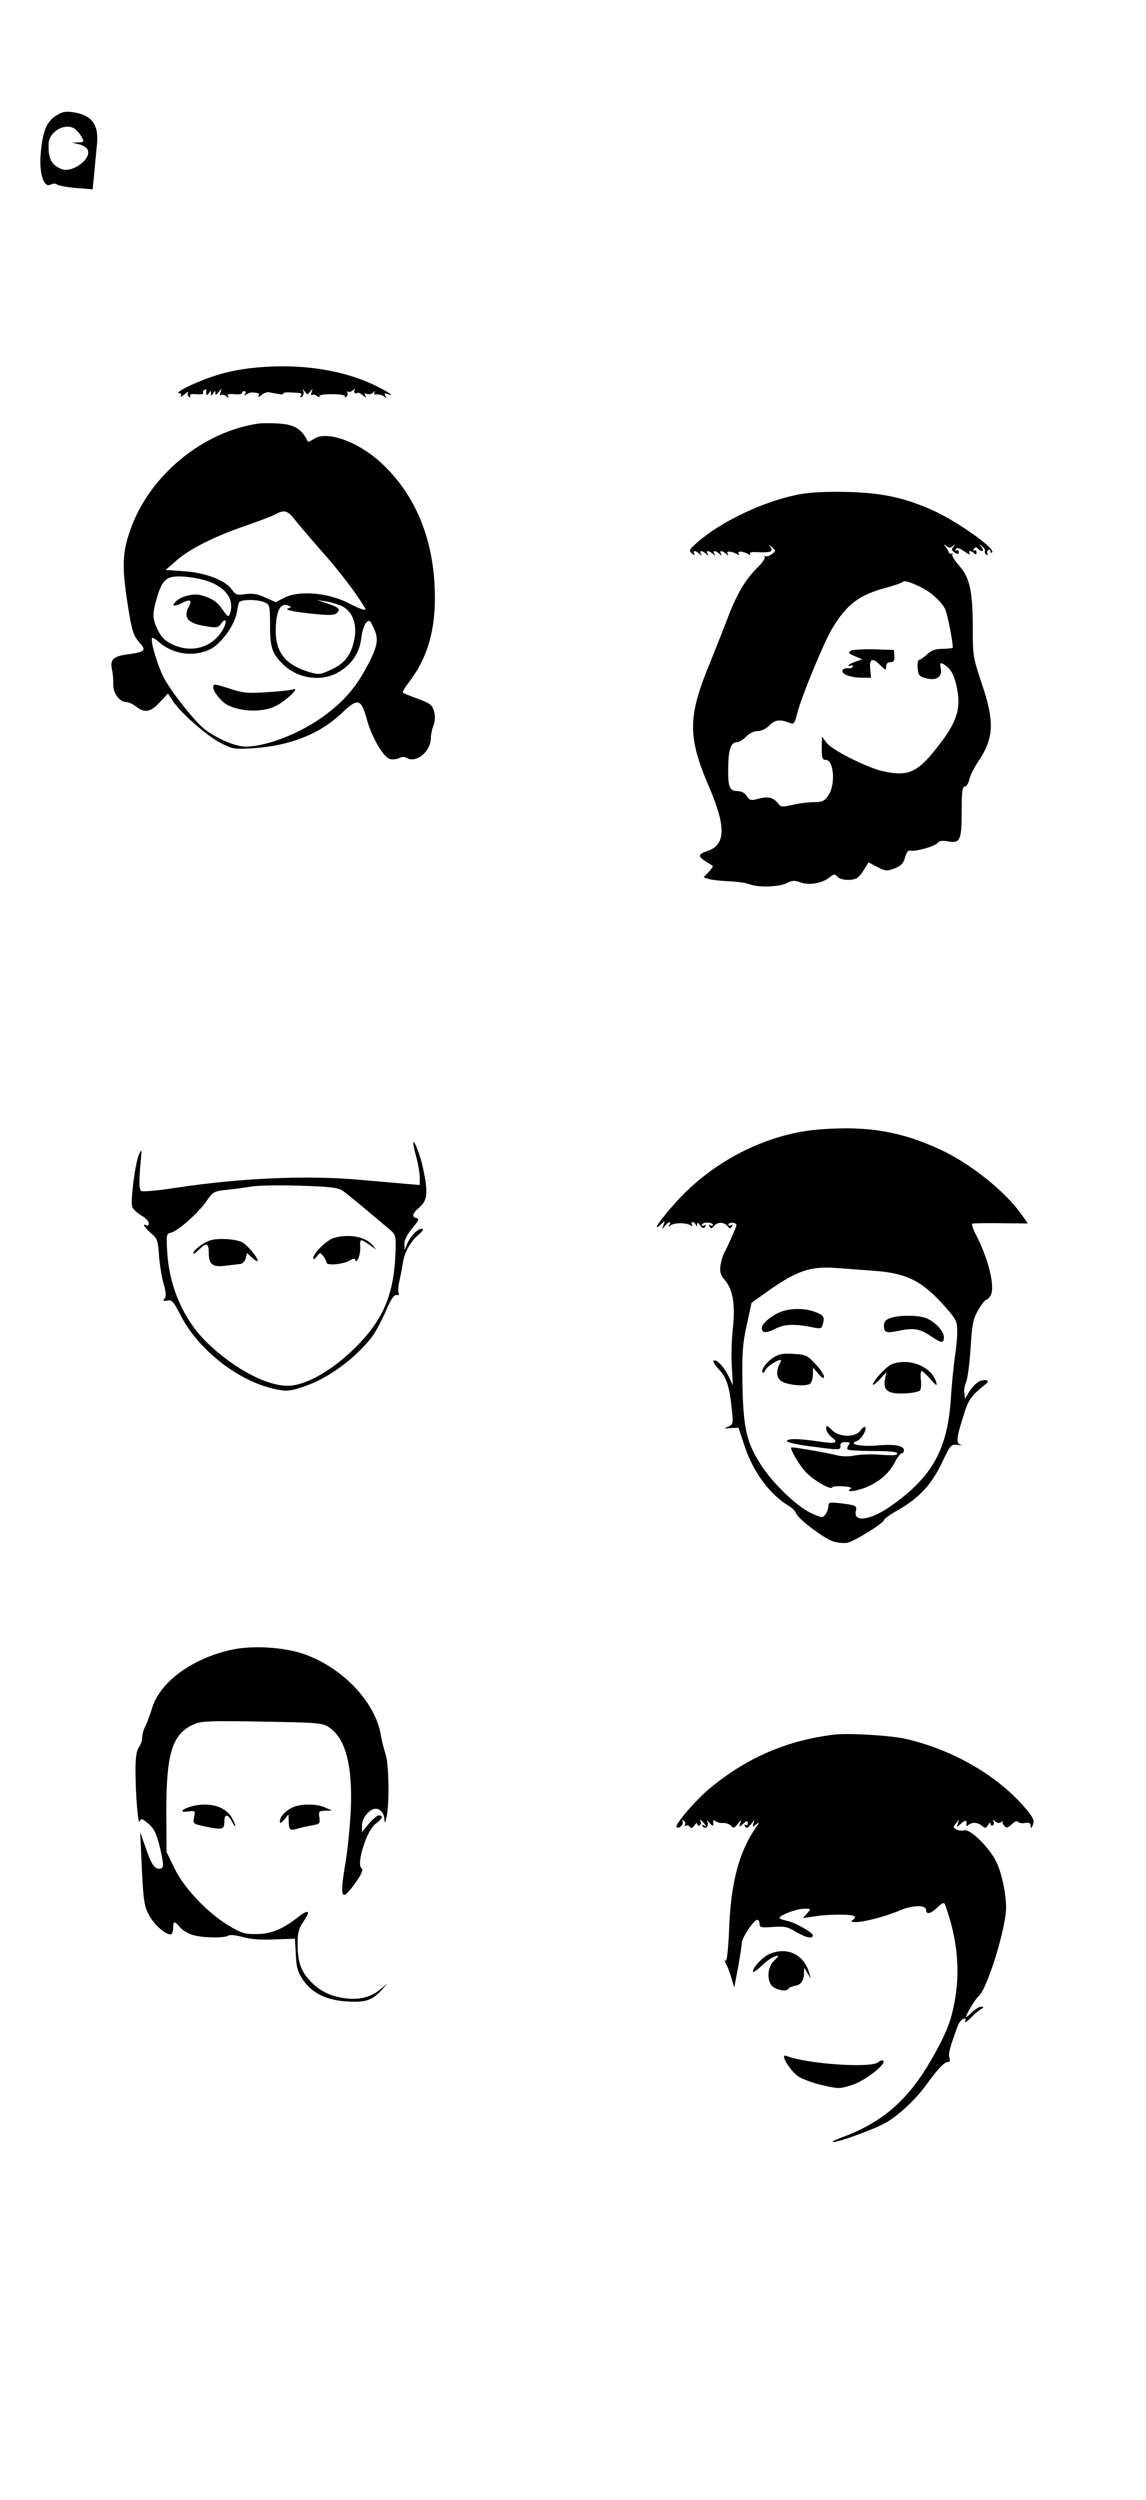 <?xml version="1.0" standalone="no"?>
<!DOCTYPE svg PUBLIC "-//W3C//DTD SVG 20010904//EN"
 "http://www.w3.org/TR/2001/REC-SVG-20010904/DTD/svg10.dtd">
<svg version="1.0" xmlns="http://www.w3.org/2000/svg"
 width="516pt" height="1125pt" viewBox="0 0 516 1125"
 preserveAspectRatio="xMidYMid meet">
<g transform="translate(0,1125) scale(0.1,-0.1)"
fill="#000000" stroke="none">
<path d="M250 10728 c-42 -28 -59 -74 -67 -173 -7 -88 15 -152 45 -136 11 6
23 6 28 1 5 -5 43 -12 85 -16 l76 -6 7 68 c3 38 9 96 12 128 11 94 -21 138
-107 151 -36 5 -50 2 -79 -17z m94 -64 c9 -8 21 -24 26 -35 9 -17 7 -19 -17
-20 l-28 -1 29 -7 c16 -3 34 -13 39 -22 25 -40 -65 -109 -115 -90 -46 17 -62
48 -59 114 2 60 86 101 125 61z"/>
<path d="M1195 9599 c-113 -7 -201 -26 -295 -65 -68 -27 -113 -54 -92 -54 8 0
10 -5 6 -12 -4 -7 3 -4 16 7 13 11 20 15 17 8 -4 -6 -2 -15 4 -19 8 -4 9 -3 5
4 -4 7 5 10 29 8 19 -2 33 0 30 4 -3 5 -1 12 5 15 6 4 10 3 9 -2 -3 -20 2 -27
11 -13 9 13 10 13 10 0 0 -13 1 -13 10 0 8 13 10 13 10 1 0 -11 4 -9 15 5 15
19 15 19 8 -1 -3 -11 -3 -17 2 -13 4 4 15 2 23 -5 12 -9 14 -9 9 0 -6 9 2 11
28 9 19 -2 35 0 35 5 0 5 5 9 11 9 5 0 7 -6 3 -12 -6 -10 -4 -10 7 -2 8 5 20
9 27 8 6 -1 17 -2 23 -3 5 0 7 -7 3 -13 -4 -7 1 -6 12 3 10 9 26 15 34 14 8
-2 27 -5 43 -8 15 -3 25 -2 23 2 -3 4 12 6 32 5 54 -3 54 -3 46 -16 -5 -7 -3
-8 5 -4 7 5 10 15 7 25 -5 14 -4 14 6 -1 11 -15 13 -15 25 0 12 15 12 15 6 -3
-3 -11 -3 -17 2 -13 4 4 15 2 23 -5 9 -6 13 -7 10 -2 -4 7 16 11 57 11 37 0
61 -4 58 -10 -3 -5 -1 -6 6 -2 6 4 8 13 5 19 -4 7 -4 9 1 5 4 -4 15 -2 23 5
13 9 14 9 8 0 -6 -11 7 -18 17 -10 2 1 12 -5 22 -13 15 -12 17 -12 10 -1 -6
11 -4 13 7 8 9 -3 21 0 28 6 10 9 11 9 6 0 -4 -7 1 -10 11 -8 10 1 24 -3 32
-9 12 -9 13 -8 6 3 -6 11 -4 13 8 8 38 -14 13 5 -43 33 -137 69 -315 101 -505
89z"/>
<path d="M1165 9344 c-246 -35 -482 -225 -572 -462 -41 -110 -45 -168 -22
-327 22 -145 28 -165 62 -203 27 -29 16 -37 -59 -47 -63 -8 -79 -23 -70 -67 4
-18 7 -50 6 -70 0 -40 29 -78 61 -78 9 0 28 -9 42 -20 38 -30 65 -25 106 19
l37 40 24 -36 c37 -55 156 -158 216 -188 52 -26 60 -28 147 -22 163 11 298 64
396 158 74 70 87 67 115 -36 22 -77 74 -164 102 -171 12 -3 31 -1 41 4 12 7
24 7 36 0 43 -23 107 31 107 91 0 14 5 39 12 57 8 22 8 43 2 64 -8 28 -18 35
-72 55 -35 13 -66 25 -68 28 -3 3 11 26 31 52 88 116 123 256 111 444 -14 222
-97 407 -241 539 -103 95 -244 145 -301 107 -14 -9 -26 -15 -27 -13 -29 58
-60 77 -132 82 -33 2 -73 2 -90 0z m160 -430 c16 -20 71 -85 122 -143 78 -87
158 -192 197 -258 8 -14 -20 -6 -75 23 -93 47 -222 58 -289 24 l-38 -20 -48
21 c-34 16 -58 20 -90 15 -37 -5 -44 -2 -58 18 -28 43 -117 78 -214 85 l-86 6
49 43 c59 52 175 110 314 157 57 20 116 42 130 50 40 22 56 18 86 -21z m-372
-286 c73 -32 103 -84 81 -143 -5 -13 -11 -9 -30 19 -26 38 -48 53 -98 67 -34
10 -91 -4 -114 -28 -22 -21 -9 -25 27 -7 37 19 47 14 32 -14 -28 -53 -6 -78
80 -91 44 -7 52 -6 64 12 21 29 29 14 12 -20 -45 -86 -142 -116 -233 -72 -31
15 -48 32 -63 63 -25 51 -26 71 -5 144 18 64 36 89 68 95 38 9 130 -4 179 -25z
m239 -89 c22 -10 24 -16 24 -102 -1 -100 10 -131 61 -179 68 -65 178 -78 254
-29 57 36 88 85 96 151 3 28 13 58 21 67 14 13 17 13 28 -9 31 -60 28 -86 -17
-175 -51 -99 -104 -163 -192 -229 -108 -82 -265 -144 -362 -144 -44 0 -126 35
-181 76 -44 34 -141 155 -182 226 -29 51 -67 176 -57 187 3 2 15 -5 28 -16 63
-58 160 -72 235 -34 48 24 109 109 118 163 3 18 7 39 10 46 4 15 84 16 116 1z
m346 -16 c58 -28 77 -102 48 -186 -19 -52 -42 -76 -100 -103 -44 -20 -52 -21
-92 -9 -114 34 -158 94 -152 207 4 75 23 106 55 93 17 -7 17 -8 -2 -14 -12 -5
21 -13 93 -21 89 -10 115 -10 127 0 21 17 11 27 -43 45 l-47 15 40 -6 c22 -3
55 -13 73 -21z"/>
<path d="M960 8156 c0 -18 36 -63 61 -77 60 -32 154 -36 215 -9 46 20 123 93
82 77 -9 -3 -61 -9 -115 -12 -83 -6 -108 -4 -163 14 -77 25 -80 25 -80 7z"/>
<path d="M3597 9025 c-155 -30 -346 -119 -455 -214 -40 -35 -42 -39 -26 -52
11 -9 15 -9 10 -1 -4 6 -3 12 1 12 5 0 15 -6 22 -12 11 -10 13 -10 7 0 -4 6
-3 12 1 12 5 0 15 -6 22 -12 11 -10 13 -10 7 0 -4 6 -3 12 1 12 5 0 15 -6 22
-12 11 -10 13 -10 7 0 -4 6 -3 12 1 12 5 0 15 -6 22 -12 11 -10 13 -10 7 0 -4
6 -3 12 1 12 5 0 15 -6 22 -12 11 -11 13 -10 7 0 -8 14 19 12 43 -2 10 -6 12
-5 7 2 -8 14 20 12 43 -2 9 -6 12 -5 8 1 -4 7 9 10 36 8 58 -3 71 3 55 24 -9
13 -8 12 7 -1 19 -17 19 -18 0 -32 -11 -8 -24 -12 -29 -9 -5 4 -6 2 -3 -4 3
-5 -10 -25 -29 -44 -55 -52 -98 -124 -139 -234 -21 -55 -55 -140 -75 -190
-104 -250 -105 -338 -8 -565 78 -181 76 -262 -7 -290 -42 -14 -44 -24 -7 -47
15 -9 29 -18 31 -20 3 -2 -6 -14 -18 -27 l-23 -24 24 -8 c12 -4 52 -8 88 -10
36 -1 78 -7 93 -13 41 -16 133 -13 168 4 25 13 36 14 63 4 40 -14 95 -5 129
21 22 17 26 18 37 5 13 -15 56 -20 84 -9 9 3 25 21 36 40 l21 33 40 -21 c36
-19 43 -19 77 -6 28 11 39 21 47 49 6 22 15 34 23 31 20 -6 110 18 123 34 8
10 22 12 45 8 57 -11 64 3 64 132 0 90 3 114 14 114 7 0 16 14 20 30 3 17 20
51 36 76 76 110 80 182 20 359 -38 114 -40 124 -40 245 0 170 -13 229 -61 284
-21 24 -35 47 -31 50 4 4 2 6 -3 4 -6 -1 -12 2 -13 7 -2 6 -9 17 -15 25 -10
13 -10 13 4 3 12 -10 18 -10 29 0 12 10 12 9 3 -3 -10 -13 -8 -18 6 -27 14 -9
18 -8 18 3 0 7 -5 10 -10 7 -6 -3 -7 -1 -3 6 5 8 16 5 39 -11 17 -12 27 -17
23 -10 -9 15 6 16 20 2 7 -7 11 -6 11 4 0 8 -5 12 -10 9 -6 -4 -7 -1 -2 6 5 9
10 10 18 2 18 -18 31 -12 16 7 -13 15 -12 16 3 3 10 -7 16 -17 13 -21 -3 -5 0
-12 6 -16 7 -4 9 -3 5 4 -3 6 -2 13 4 17 5 3 10 1 10 -6 0 -7 3 -9 7 -5 17 16
-153 137 -262 187 -131 59 -227 80 -385 85 -101 2 -169 -1 -223 -11z m556
-421 c40 -20 85 -61 102 -94 10 -19 35 -144 35 -174 0 -3 -20 -6 -44 -6 -34 0
-52 -6 -72 -25 -15 -14 -31 -25 -36 -25 -5 0 -8 -17 -6 -37 3 -32 7 -38 36
-45 47 -13 76 5 68 43 -5 26 -3 28 12 20 32 -18 49 -47 61 -109 19 -97 -2
-157 -97 -275 -83 -105 -127 -123 -240 -97 -71 17 -227 95 -250 127 l-21 28
-1 -52 c0 -45 3 -53 19 -53 36 0 44 -114 10 -161 -17 -24 -27 -29 -64 -29 -24
0 -67 -5 -95 -12 -45 -10 -54 -10 -64 3 -22 30 -46 36 -88 25 -37 -10 -42 -9
-56 12 -9 14 -25 22 -43 22 -35 0 -42 19 -40 112 1 77 13 108 40 108 9 0 28
11 41 25 14 15 35 25 51 25 17 0 39 10 54 26 26 26 48 28 96 9 13 -5 19 4 28
42 18 74 118 316 156 381 67 112 121 154 245 187 36 10 69 21 74 26 9 8 35 0
89 -27z"/>
<path d="M3830 8321 c-12 -8 -8 -13 19 -24 l33 -14 -31 -11 c-17 -6 -31 -14
-31 -17 0 -3 5 -3 10 0 6 3 10 1 10 -4 0 -6 -10 -10 -21 -8 -12 1 -24 -4 -26
-10 -6 -17 38 -33 89 -33 l40 0 -4 40 c-4 47 11 52 47 15 23 -22 25 -23 25 -5
0 13 7 20 19 20 15 0 19 6 18 28 l-2 27 -90 3 c-50 1 -97 -2 -105 -7z"/>
<path d="M3700 6168 c-226 -15 -459 -126 -627 -297 -69 -70 -148 -174 -103
-136 l23 20 -6 -20 c-7 -19 -6 -19 7 -2 15 19 31 23 20 5 -6 -10 -4 -10 7 -2
17 12 68 12 88 0 10 -6 12 -5 7 2 -4 7 -3 12 3 12 5 0 12 -6 14 -12 4 -9 6 -9
6 1 1 11 4 10 14 -4 11 -14 16 -15 22 -5 5 9 4 11 -3 6 -7 -4 -12 -3 -12 2 0
5 11 10 25 10 14 0 25 -5 25 -10 0 -5 -5 -6 -12 -2 -7 5 -8 3 -3 -6 6 -10 10
-10 19 2 6 8 20 15 31 15 11 0 25 -7 31 -15 9 -12 13 -12 19 -2 5 9 4 11 -3 6
-7 -4 -12 -3 -12 3 0 5 8 9 19 8 10 0 18 -6 17 -12 -2 -10 -39 -94 -57 -127
-5 -10 -12 -34 -15 -53 -4 -28 0 -42 19 -65 37 -43 48 -110 37 -216 -6 -49 -8
-127 -5 -174 l5 -85 -19 40 c-20 43 -57 82 -68 71 -4 -3 7 -21 24 -39 34 -35
48 -78 58 -179 7 -65 6 -68 -16 -78 -22 -9 -21 -10 11 -7 l35 2 28 -84 c39
-117 114 -218 200 -269 15 -9 29 -24 32 -33 8 -24 121 -110 164 -125 20 -7 50
-10 66 -7 31 6 165 89 165 102 0 5 29 26 65 46 96 56 149 114 196 212 39 82
41 84 72 80 18 -2 24 -2 15 0 -24 6 -23 27 8 125 24 80 35 95 102 149 19 15 8
23 -22 15 -13 -3 -35 -23 -48 -43 l-23 -38 -3 27 c-2 15 2 36 8 48 6 11 15 79
20 150 7 114 12 136 35 175 14 25 30 45 35 45 5 0 14 9 21 21 20 39 -10 162
-66 271 -14 26 -21 49 -17 51 4 2 62 3 129 2 l121 -1 -31 44 c-75 104 -229
226 -362 288 -177 82 -324 107 -535 92z m235 -637 c150 -11 219 -46 325 -167
46 -53 50 -61 50 -108 0 -28 -5 -80 -11 -116 -5 -36 -14 -121 -18 -190 -16
-224 -84 -346 -266 -475 -95 -68 -176 -79 -161 -23 5 22 0 24 -71 33 -47 5
-53 4 -53 -13 0 -10 -6 -26 -13 -37 -13 -17 -16 -17 -68 7 -63 30 -174 137
-225 219 -62 97 -77 162 -81 354 -2 146 0 184 19 271 l22 101 70 50 c131 93
194 115 306 107 41 -3 120 -9 175 -13z"/>
<path d="M3510 5344 c-41 -18 -80 -52 -80 -70 0 -24 19 -25 61 -4 42 22 90 23
176 5 29 -6 33 -4 39 20 8 31 1 38 -45 54 -46 15 -109 13 -151 -5z"/>
<path d="M4008 5318 c-20 -7 -28 -17 -28 -33 0 -33 10 -36 72 -23 63 13 91 8
142 -27 46 -31 56 -31 56 -2 0 27 -42 71 -83 86 -35 13 -122 13 -159 -1z"/>
<path d="M3483 5141 c-32 -20 -59 -58 -49 -68 3 -3 8 2 12 11 6 15 53 46 69
46 3 0 1 -9 -5 -19 -19 -37 -12 -71 18 -82 37 -15 104 -18 120 -6 6 5 12 24
12 41 l1 31 24 -28 c18 -20 25 -23 25 -12 0 9 -17 34 -39 57 -35 38 -43 42
-97 45 -46 3 -66 0 -91 -16z"/>
<path d="M4014 5110 c-22 -9 -84 -75 -84 -91 0 -5 14 5 31 23 l30 33 -6 -30
c-10 -52 12 -69 86 -66 35 1 67 8 72 14 4 7 6 29 3 50 -2 20 0 37 4 37 4 0 22
-17 40 -37 27 -31 31 -33 25 -12 -21 70 -124 110 -201 79z"/>
<path d="M3720 4820 c0 -10 11 -27 25 -38 33 -26 18 -31 -59 -19 -85 13 -141
14 -143 2 -1 -5 40 -15 90 -22 151 -20 152 -20 151 0 -1 12 6 17 23 17 20 0
23 -3 14 -13 -6 -8 -8 -17 -4 -20 3 -4 55 -7 115 -7 74 0 108 -4 108 -11 0 -9
-21 -10 -72 -6 -40 3 -93 2 -118 -3 -28 -6 -60 -5 -84 1 -39 11 -199 38 -203
35 -8 -6 40 -87 68 -114 38 -38 112 -79 116 -66 2 5 24 7 49 5 32 -2 42 -6 33
-12 -29 -18 36 -9 81 12 55 25 96 62 121 112 11 20 24 37 29 37 6 0 10 6 10
14 0 20 -43 28 -119 21 -71 -7 -135 6 -95 19 21 6 50 54 39 64 -3 3 -12 -4
-21 -16 -22 -32 -96 -31 -129 3 -22 22 -25 22 -25 5z"/>
<path d="M1861 6105 c-1 -5 6 -35 14 -65 8 -30 15 -70 15 -89 l0 -34 -82 7
c-46 4 -128 11 -183 16 -238 22 -538 9 -830 -35 -82 -13 -154 -19 -159 -15
-10 10 -11 34 -3 127 6 63 6 66 -7 38 -17 -36 -39 -209 -31 -235 3 -10 21 -28
40 -39 19 -11 35 -27 35 -36 0 -9 -4 -13 -10 -10 -23 14 -8 -12 20 -35 28 -23
31 -32 36 -100 3 -41 12 -99 21 -128 11 -39 12 -56 4 -66 -9 -11 -6 -12 13 -9
20 4 27 -4 57 -62 80 -159 262 -302 430 -337 51 -10 64 -9 124 11 109 35 235
127 310 225 15 19 42 70 61 113 24 56 38 77 50 75 10 -2 13 1 9 8 -4 6 -2 32
4 58 6 26 12 61 15 78 6 45 33 95 69 126 22 19 27 28 16 28 -19 0 -49 -31 -66
-68 l-11 -27 -1 27 c-1 16 12 42 35 70 29 34 33 44 20 46 -24 5 -20 21 14 50
35 31 38 66 15 174 -12 59 -44 139 -44 113z m-321 -212 c14 -9 61 -47 105 -84
44 -37 93 -78 109 -92 27 -22 29 -28 27 -93 -5 -198 -55 -317 -190 -447 -93
-90 -196 -151 -274 -162 -95 -14 -259 69 -389 197 -102 101 -166 248 -175 404
-5 79 -4 82 19 87 31 9 122 89 158 142 28 41 34 44 87 50 32 3 83 10 113 15
30 5 129 7 220 4 129 -4 170 -8 190 -21z"/>
<path d="M1504 5679 c-33 -9 -94 -70 -94 -92 0 -7 8 -3 16 8 15 20 15 20 30 1
8 -11 14 -23 14 -28 0 -14 69 -9 100 7 23 12 30 13 30 3 0 -7 6 -4 12 6 6 11
11 35 10 53 -2 39 0 40 41 11 l32 -22 -19 22 c-32 37 -106 50 -172 31z"/>
<path d="M950 5669 c-34 -10 -80 -45 -80 -60 0 -5 11 3 25 16 34 35 45 31 45
-14 0 -52 18 -65 77 -57 27 3 56 7 66 8 10 1 20 13 24 26 l5 23 24 -22 c13
-12 24 -18 24 -12 0 15 -47 71 -69 82 -28 15 -104 20 -141 10z"/>
<path d="M1040 3825 c-178 -40 -321 -146 -356 -264 -8 -27 -21 -62 -29 -78 -8
-15 -15 -39 -15 -53 0 -14 -7 -34 -15 -44 -10 -14 -15 -45 -15 -100 0 -111 12
-254 19 -233 6 15 10 14 39 -10 26 -23 36 -43 52 -107 19 -81 19 -96 -4 -96
-21 0 -36 23 -61 97 l-24 68 5 -105 c9 -210 12 -230 40 -277 25 -43 80 -87 96
-77 4 3 8 16 8 30 0 30 6 30 33 -2 12 -14 40 -29 62 -34 50 -12 136 -12 153
-1 8 5 34 2 64 -6 33 -10 81 -14 143 -11 l93 3 4 -71 c2 -56 9 -79 30 -111 41
-61 104 -94 197 -100 86 -6 117 4 161 53 l25 28 -33 -27 c-47 -38 -99 -50
-171 -38 -65 11 -113 38 -155 88 -34 40 -46 82 -46 157 0 48 5 67 26 98 35 50
25 58 -23 21 -70 -55 -123 -77 -188 -77 -52 -1 -68 4 -125 38 -96 58 -200 167
-244 257 l-36 74 -1 175 c-1 275 27 361 131 403 28 12 87 13 303 9 252 -4 270
-6 299 -26 75 -50 107 -175 97 -381 -4 -71 -14 -173 -23 -225 -28 -168 -20
-184 47 -90 25 36 33 56 26 61 -27 16 21 171 62 201 32 24 37 38 15 38 -8 0
-28 -17 -45 -37 l-31 -38 0 31 c0 32 34 74 61 74 22 0 39 -21 40 -49 1 -19 4
-15 10 14 13 65 10 238 -5 281 -7 22 -17 59 -21 84 -24 150 -174 307 -349 367
-91 31 -233 39 -326 18z"/>
<path d="M3760 3444 c-215 -25 -398 -104 -565 -243 -62 -51 -156 -161 -149
-173 3 -5 12 -4 20 3 7 6 11 16 7 22 -3 6 -1 7 6 3 6 -4 8 -12 5 -18 -4 -6 -2
-8 4 -4 6 3 14 1 18 -5 5 -9 11 -7 21 6 7 11 13 13 13 6 0 -7 5 -9 10 -6 6 4
8 11 5 16 -10 15 2 10 16 -8 12 -14 12 -16 0 -8 -10 5 -12 4 -7 -4 11 -16 28
-2 22 18 -5 12 -2 11 9 -3 14 -18 20 -15 16 8 -1 5 4 5 11 0 7 -6 23 -9 35 -8
13 0 28 -5 35 -13 10 -12 14 -11 30 9 16 20 17 20 11 3 -6 -19 -6 -19 14 -2
16 14 20 14 20 2 0 -8 -5 -11 -10 -8 -6 4 -7 1 -2 -7 6 -10 12 -7 27 11 15 20
17 21 11 4 -6 -18 -5 -19 12 -5 16 12 15 9 -3 -17 -74 -106 -112 -249 -119
-455 -4 -90 -10 -145 -15 -141 -6 3 -5 -5 2 -17 7 -12 17 -41 24 -64 l12 -41
17 90 c9 50 17 99 17 111 0 23 54 104 70 104 6 0 10 -8 10 -18 0 -16 7 -18 60
-14 51 4 66 1 104 -22 46 -27 76 -33 76 -16 0 13 -81 59 -118 66 -18 4 -32 9
-32 13 1 12 77 41 110 41 33 0 33 0 14 -21 l-19 -21 55 8 c62 10 168 10 178 0
3 -4 0 -11 -8 -16 -11 -7 -8 -10 14 -10 38 0 136 26 199 53 57 24 117 25 117
1 0 -22 21 -17 52 13 21 20 29 23 33 12 57 -155 71 -305 40 -454 -14 -70 -31
-115 -78 -202 -114 -213 -233 -322 -432 -394 -27 -10 -42 -18 -33 -19 26 0
189 59 238 88 57 33 131 102 178 166 54 75 84 106 99 106 10 0 12 6 8 20 -6
18 1 43 37 142 5 15 17 29 25 32 11 5 13 2 9 -10 -3 -9 6 -4 22 12 15 16 36
34 47 41 16 10 17 12 4 12 -9 1 -28 -11 -43 -25 -14 -15 -26 -24 -26 -21 0 12
42 82 56 93 38 30 124 306 124 399 0 62 -19 154 -43 204 -29 63 -118 151 -145
144 -11 -3 -28 -1 -36 4 -15 8 -15 11 -1 28 15 20 15 20 8 0 -6 -20 -6 -20 15
-1 20 18 27 15 23 -8 -1 -5 4 -4 11 2 16 13 41 11 61 -6 13 -11 17 -10 26 5 6
11 11 13 11 5 0 -7 5 -10 10 -7 6 4 7 12 3 18 -5 9 -3 9 8 0 10 -8 19 -9 27
-3 7 6 10 7 7 4 -3 -4 0 -13 7 -21 9 -11 15 -10 33 7 14 13 25 17 29 11 4 -5
18 -8 31 -5 19 3 25 0 26 -13 0 -14 3 -12 10 5 7 20 2 31 -32 72 -124 147
-326 265 -539 314 -67 16 -257 27 -320 20z"/>
<path d="M853 3118 c-41 -14 -43 -26 -3 -20 29 4 30 3 24 -26 -6 -29 -5 -30
45 -41 82 -17 91 -15 91 19 0 37 15 39 34 3 8 -16 15 -24 16 -20 0 5 -8 22
-17 38 -31 53 -110 72 -190 47z"/>
<path d="M1315 3115 c-34 -18 -55 -42 -55 -63 0 -9 7 -6 20 9 l19 24 1 -31 c0
-39 6 -44 38 -34 15 5 44 11 66 15 35 6 38 8 34 36 -4 27 -2 29 26 30 l31 1
-30 13 c-40 19 -113 18 -150 0z"/>
<path d="M3464 2456 c-31 -14 -74 -60 -74 -79 0 -6 17 5 38 25 20 20 47 39 60
43 22 6 22 6 -3 -19 -26 -27 -33 -72 -15 -106 12 -22 69 -37 79 -21 4 6 17 12
30 14 27 4 41 23 41 57 l1 25 15 -25 15 -25 -7 25 c-23 84 -100 121 -180 86z"/>
<path d="M3530 1996 c0 -20 34 -68 62 -89 18 -13 68 -31 110 -41 74 -17 79
-17 135 1 57 18 155 94 140 109 -4 4 -14 1 -23 -7 -33 -27 -317 -8 -411 28 -7
3 -13 2 -13 -1z"/>
</g>
</svg>
